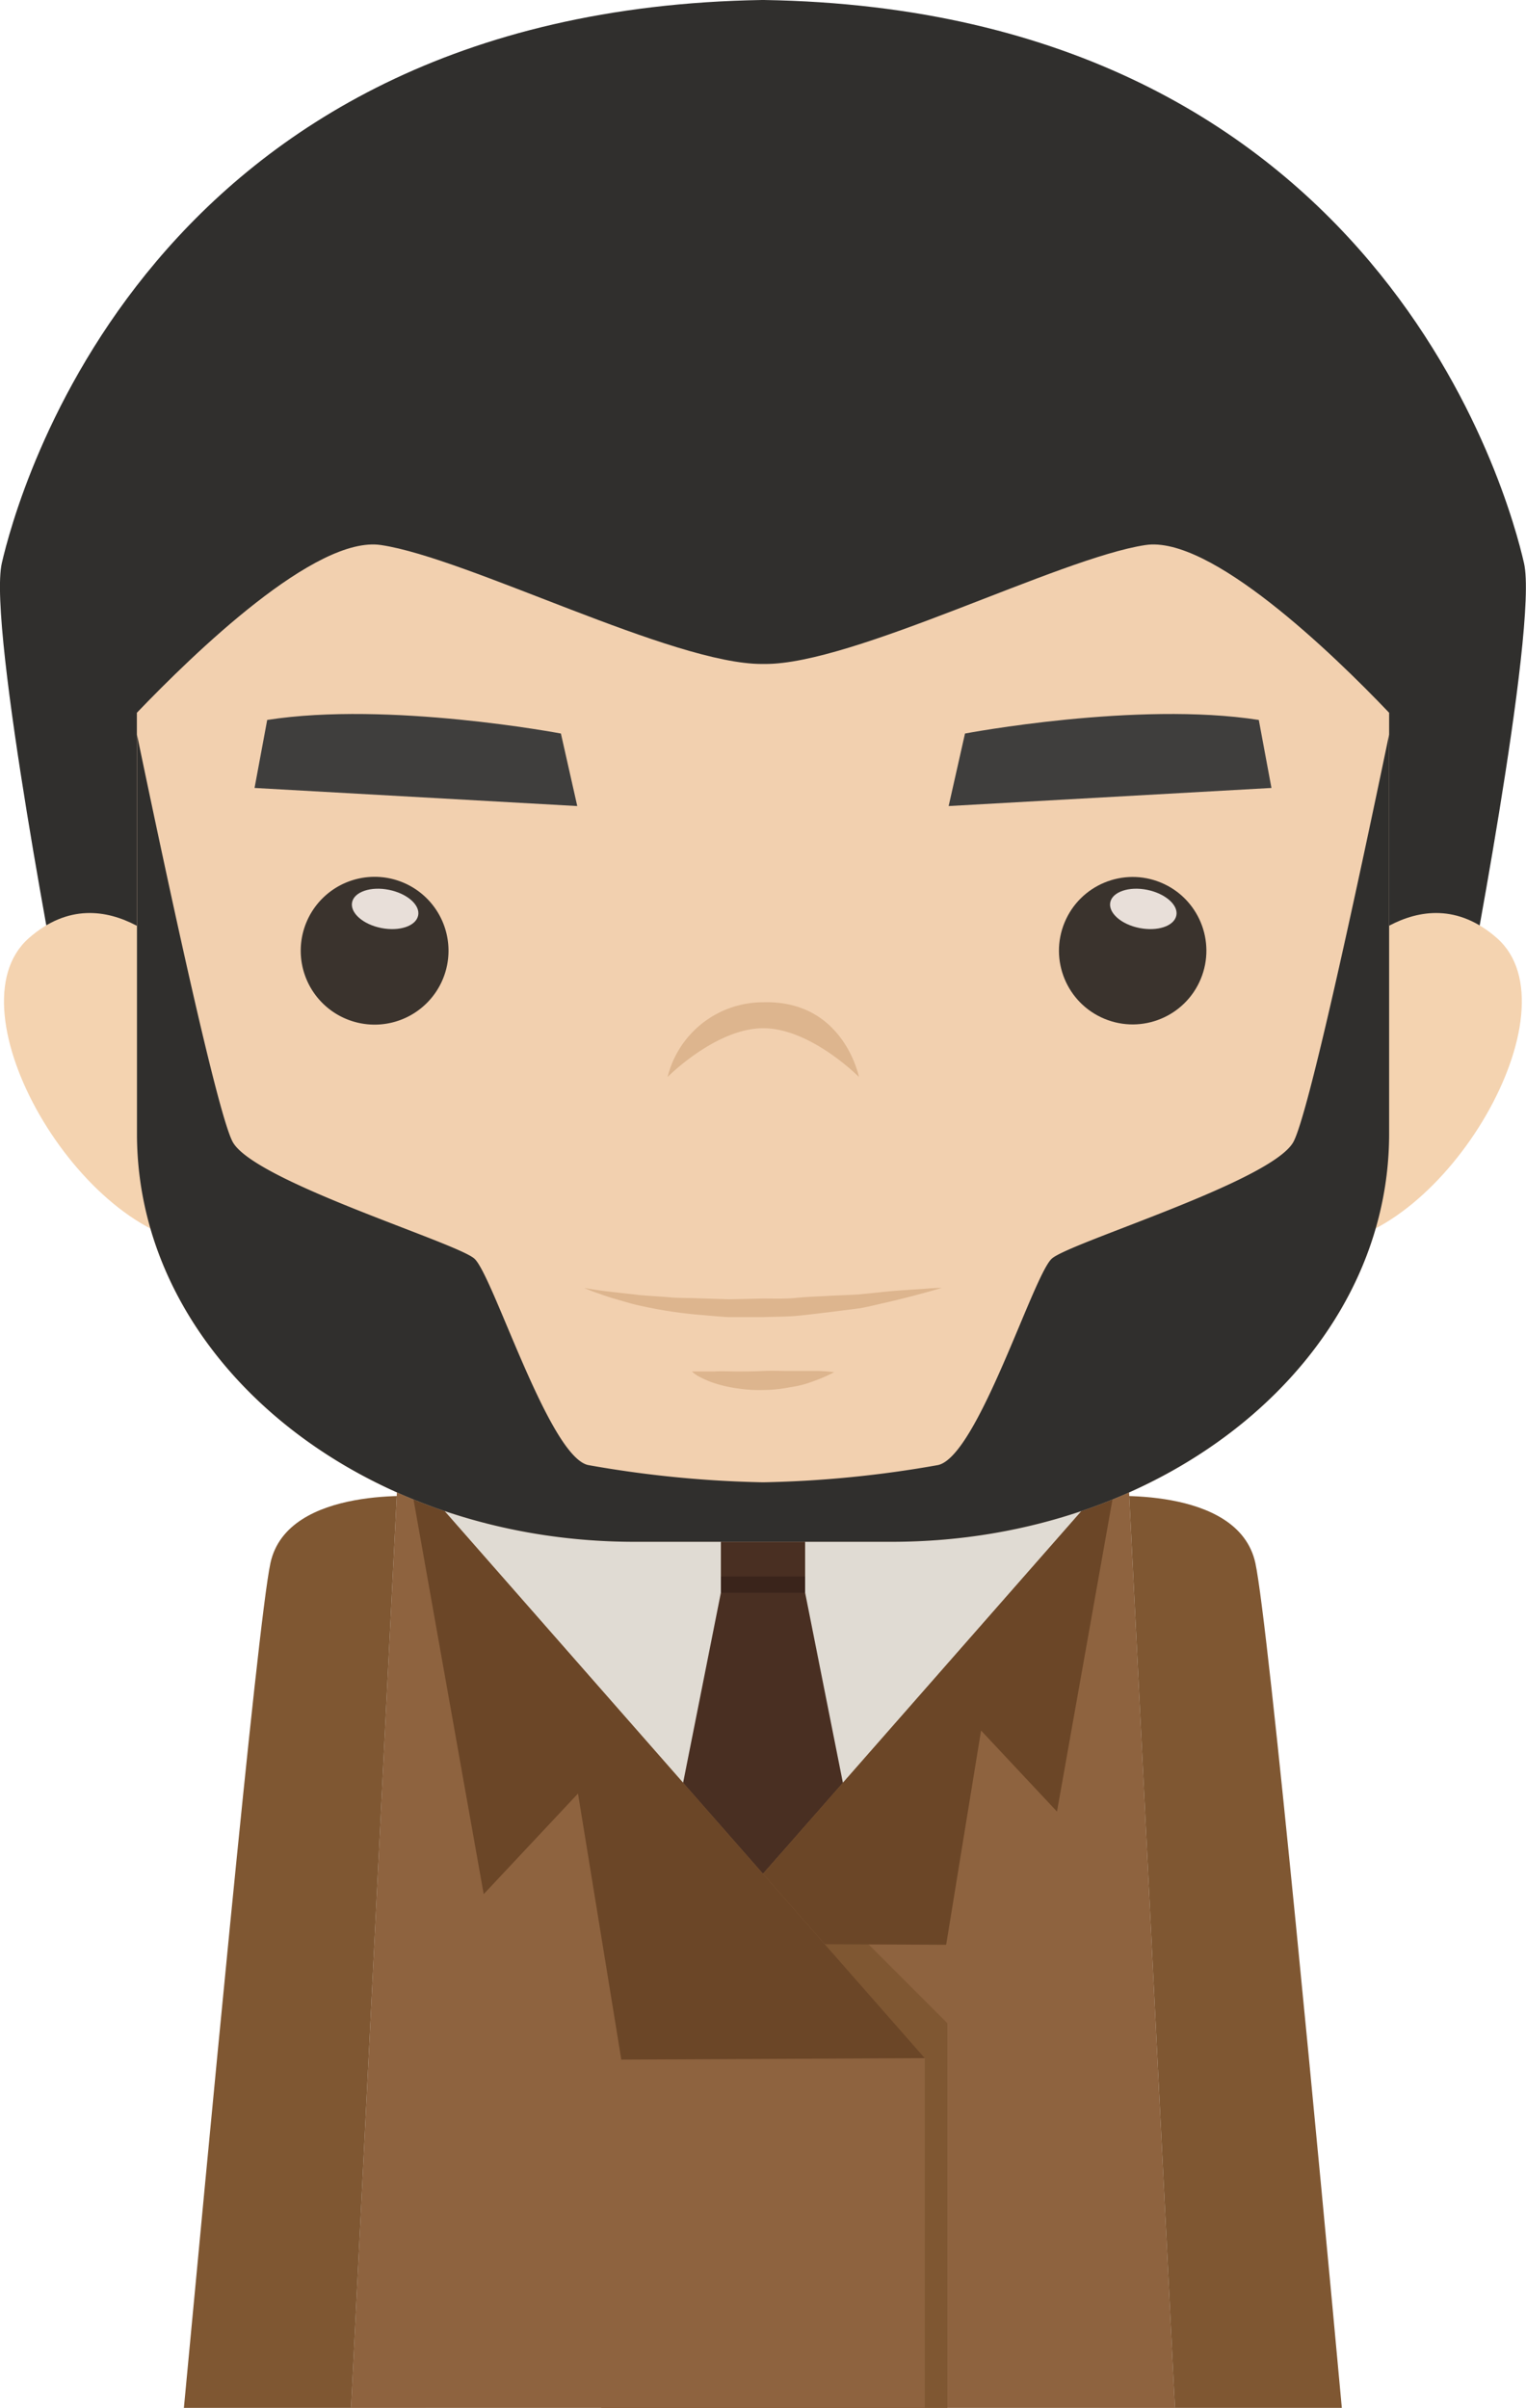 <svg xmlns="http://www.w3.org/2000/svg" viewBox="0 0 165.22 260.64"><defs><style>.cls-1{fill:#7f5732;}.cls-2{fill:#e0dbd3;}.cls-3{fill:#492f22;}.cls-4{fill:#3a241b;}.cls-5{fill:#8e633f;}.cls-6{fill:#6b4627;}.cls-7{fill:#302f2d;}.cls-8{fill:#f4d3b0;}.cls-9{fill:#f2d0af;}.cls-10{fill:#3a332d;}.cls-11{fill:#e8dfd9;}.cls-12{fill:#3f3e3d;}.cls-13{fill:#ddb58e;}</style></defs><title>资源 275</title><g id="图层_2" data-name="图层 2"><g id="Layer_1" data-name="Layer 1"><path class="cls-1" d="M29.28,169.2c-1.45,6.73-7,66.37-9.37,91.44H46.09V162S31.12,160.67,29.28,169.2Z"/><path class="cls-1" d="M135.92,169.2c1.45,6.73,7.05,66.37,9.36,91.44H119.11V162S134.07,160.67,135.92,169.2Z"/><polygon class="cls-2" points="127.21 260.64 122.04 157.49 43.18 157.49 38.01 260.64 127.21 260.64"/><rect class="cls-3" x="78.05" y="164.4" width="9.12" height="12.5"/><rect class="cls-4" x="78.05" y="170.65" width="9.12" height="6.25"/><polygon class="cls-3" points="92.93 201.38 82.61 212.89 72.29 201.38 78.05 172.4 87.17 172.4 92.93 201.38"/><polygon class="cls-5" points="127.21 260.64 122.06 157.9 65.09 222.78 65.09 260.64 127.21 260.64"/><path class="cls-1" d="M84.39,200.8l-19.3,22v37.86h37.48V219l-18-18Z"/><polygon class="cls-6" points="121.02 159.09 114.44 196.09 106.22 187.32 102.44 210.51 75.97 210.39 121.02 159.09"/><polygon class="cls-5" points="38.01 260.64 100.13 260.64 100.13 222.78 43.16 157.9 38.01 260.64"/><polygon class="cls-6" points="44.2 159.09 52.37 205.03 62.58 194.14 67.27 222.94 100.13 222.78 44.2 159.09"/><path class="cls-7" d="M165,60.94C163.43,54.07,149.43,1.06,82.71,0h-.2C15.79,1.06,1.79,54.07.2,60.94s6.62,48.92,6.62,48.92H158.4S166.61,67.81,165,60.94Z"/><path class="cls-8" d="M20,104.43s-8.37-10.38-16.88-2.88c-8.78,7.74,5.63,32.31,18.93,33.17Z"/><path class="cls-8" d="M145.2,104.43s8.37-10.38,16.88-2.88c8.78,7.74-5.63,32.31-18.93,33.17Z"/><path class="cls-9" d="M124,59c-9.36,1.42-31.61,12.93-41.2,12.87h-.28C72.88,71.91,50.63,60.4,41.27,59,34.18,57.91,21,70.71,14.82,77.15v45.59c0,24.38,24.11,44.15,53.86,44.15H96.55c29.74,0,53.85-19.77,53.85-44.15V77.15C144.26,70.71,131,57.91,124,59Z"/><path class="cls-7" d="M150.4,122.74V79.5C146.79,96.85,141.58,121,140,123.67c-2.51,4.27-24.1,10.8-26.11,12.56s-8,21.34-12.31,22.35a120.22,120.22,0,0,1-18.92,1.87h-.07a120.24,120.24,0,0,1-18.93-1.87c-4.27-1-10.3-20.6-12.31-22.35s-23.6-8.29-26.12-12.56c-1.58-2.7-6.79-26.81-10.4-44.16v43.23c0,24.38,24.11,44.15,53.86,44.15H96.55C126.29,166.89,150.4,147.12,150.4,122.74Z"/><path class="cls-10" d="M32.56,102.91a8,8,0,1,0,8-8A8,8,0,0,0,32.56,102.91Z"/><path class="cls-11" d="M38.12,97.67c-.23,1.14,1.18,2.39,3.15,2.78s3.75-.2,4-1.34-1.18-2.39-3.15-2.79S38.35,96.53,38.12,97.67Z"/><circle class="cls-10" cx="122.63" cy="102.91" r="7.98" transform="translate(-19.37 176.82) rotate(-67.5)"/><path class="cls-11" d="M120.21,97.67c-.23,1.14,1.18,2.39,3.15,2.78s3.75-.2,4-1.34-1.19-2.39-3.15-2.79S120.44,96.53,120.21,97.67Z"/><path class="cls-12" d="M102.71,87.25l1.77-7.85s18.65-3.53,31.81-1.47l1.37,7.36Z"/><path class="cls-12" d="M62.5,87.25,60.73,79.4s-18.64-3.53-31.8-1.47l-1.37,7.36Z"/><path class="cls-13" d="M93,116.58s-1.64-8.34-10.36-8.09a10.65,10.65,0,0,0-10.36,8.09s5.22-5.28,10.36-5.28S93,116.58,93,116.58Z"/><path class="cls-13" d="M63.26,139.41s.61.12,1.67.27,2.57.29,4.37.51l2.92.21c1,.11,2.13.09,3.26.13l3.48.11,3.6-.08c1.21,0,2.42.05,3.61-.07s2.35-.15,3.48-.22l3.28-.15,2.92-.3c1.82-.18,3.35-.24,4.42-.33s1.69-.08,1.69-.08-.59.18-1.62.46-2.52.69-4.32,1.1c-.9.2-1.87.45-2.91.64l-3.3.42c-1.14.13-2.33.29-3.53.4s-2.45.09-3.68.14H78.92c-1.22-.06-2.41-.19-3.56-.28a48.51,48.51,0,0,1-6.25-1c-.9-.2-1.72-.47-2.44-.67s-1.34-.42-1.85-.61A13.49,13.49,0,0,1,63.26,139.41Z"/><path class="cls-13" d="M74.91,148.45s1,0,2.46,0c.73-.05,1.55,0,2.44,0s1.83,0,2.77-.05,1.89,0,2.78,0,1.74,0,2.46,0a17.45,17.45,0,0,1,2.49.13,16.17,16.17,0,0,1-2.3,1,11.35,11.35,0,0,1-2.48.63,15.29,15.29,0,0,1-2.92.3,15.63,15.63,0,0,1-2.93-.2,14,14,0,0,1-2.51-.6,10.69,10.69,0,0,1-1.68-.76A4.14,4.14,0,0,1,74.91,148.45Z"/></g></g></svg>